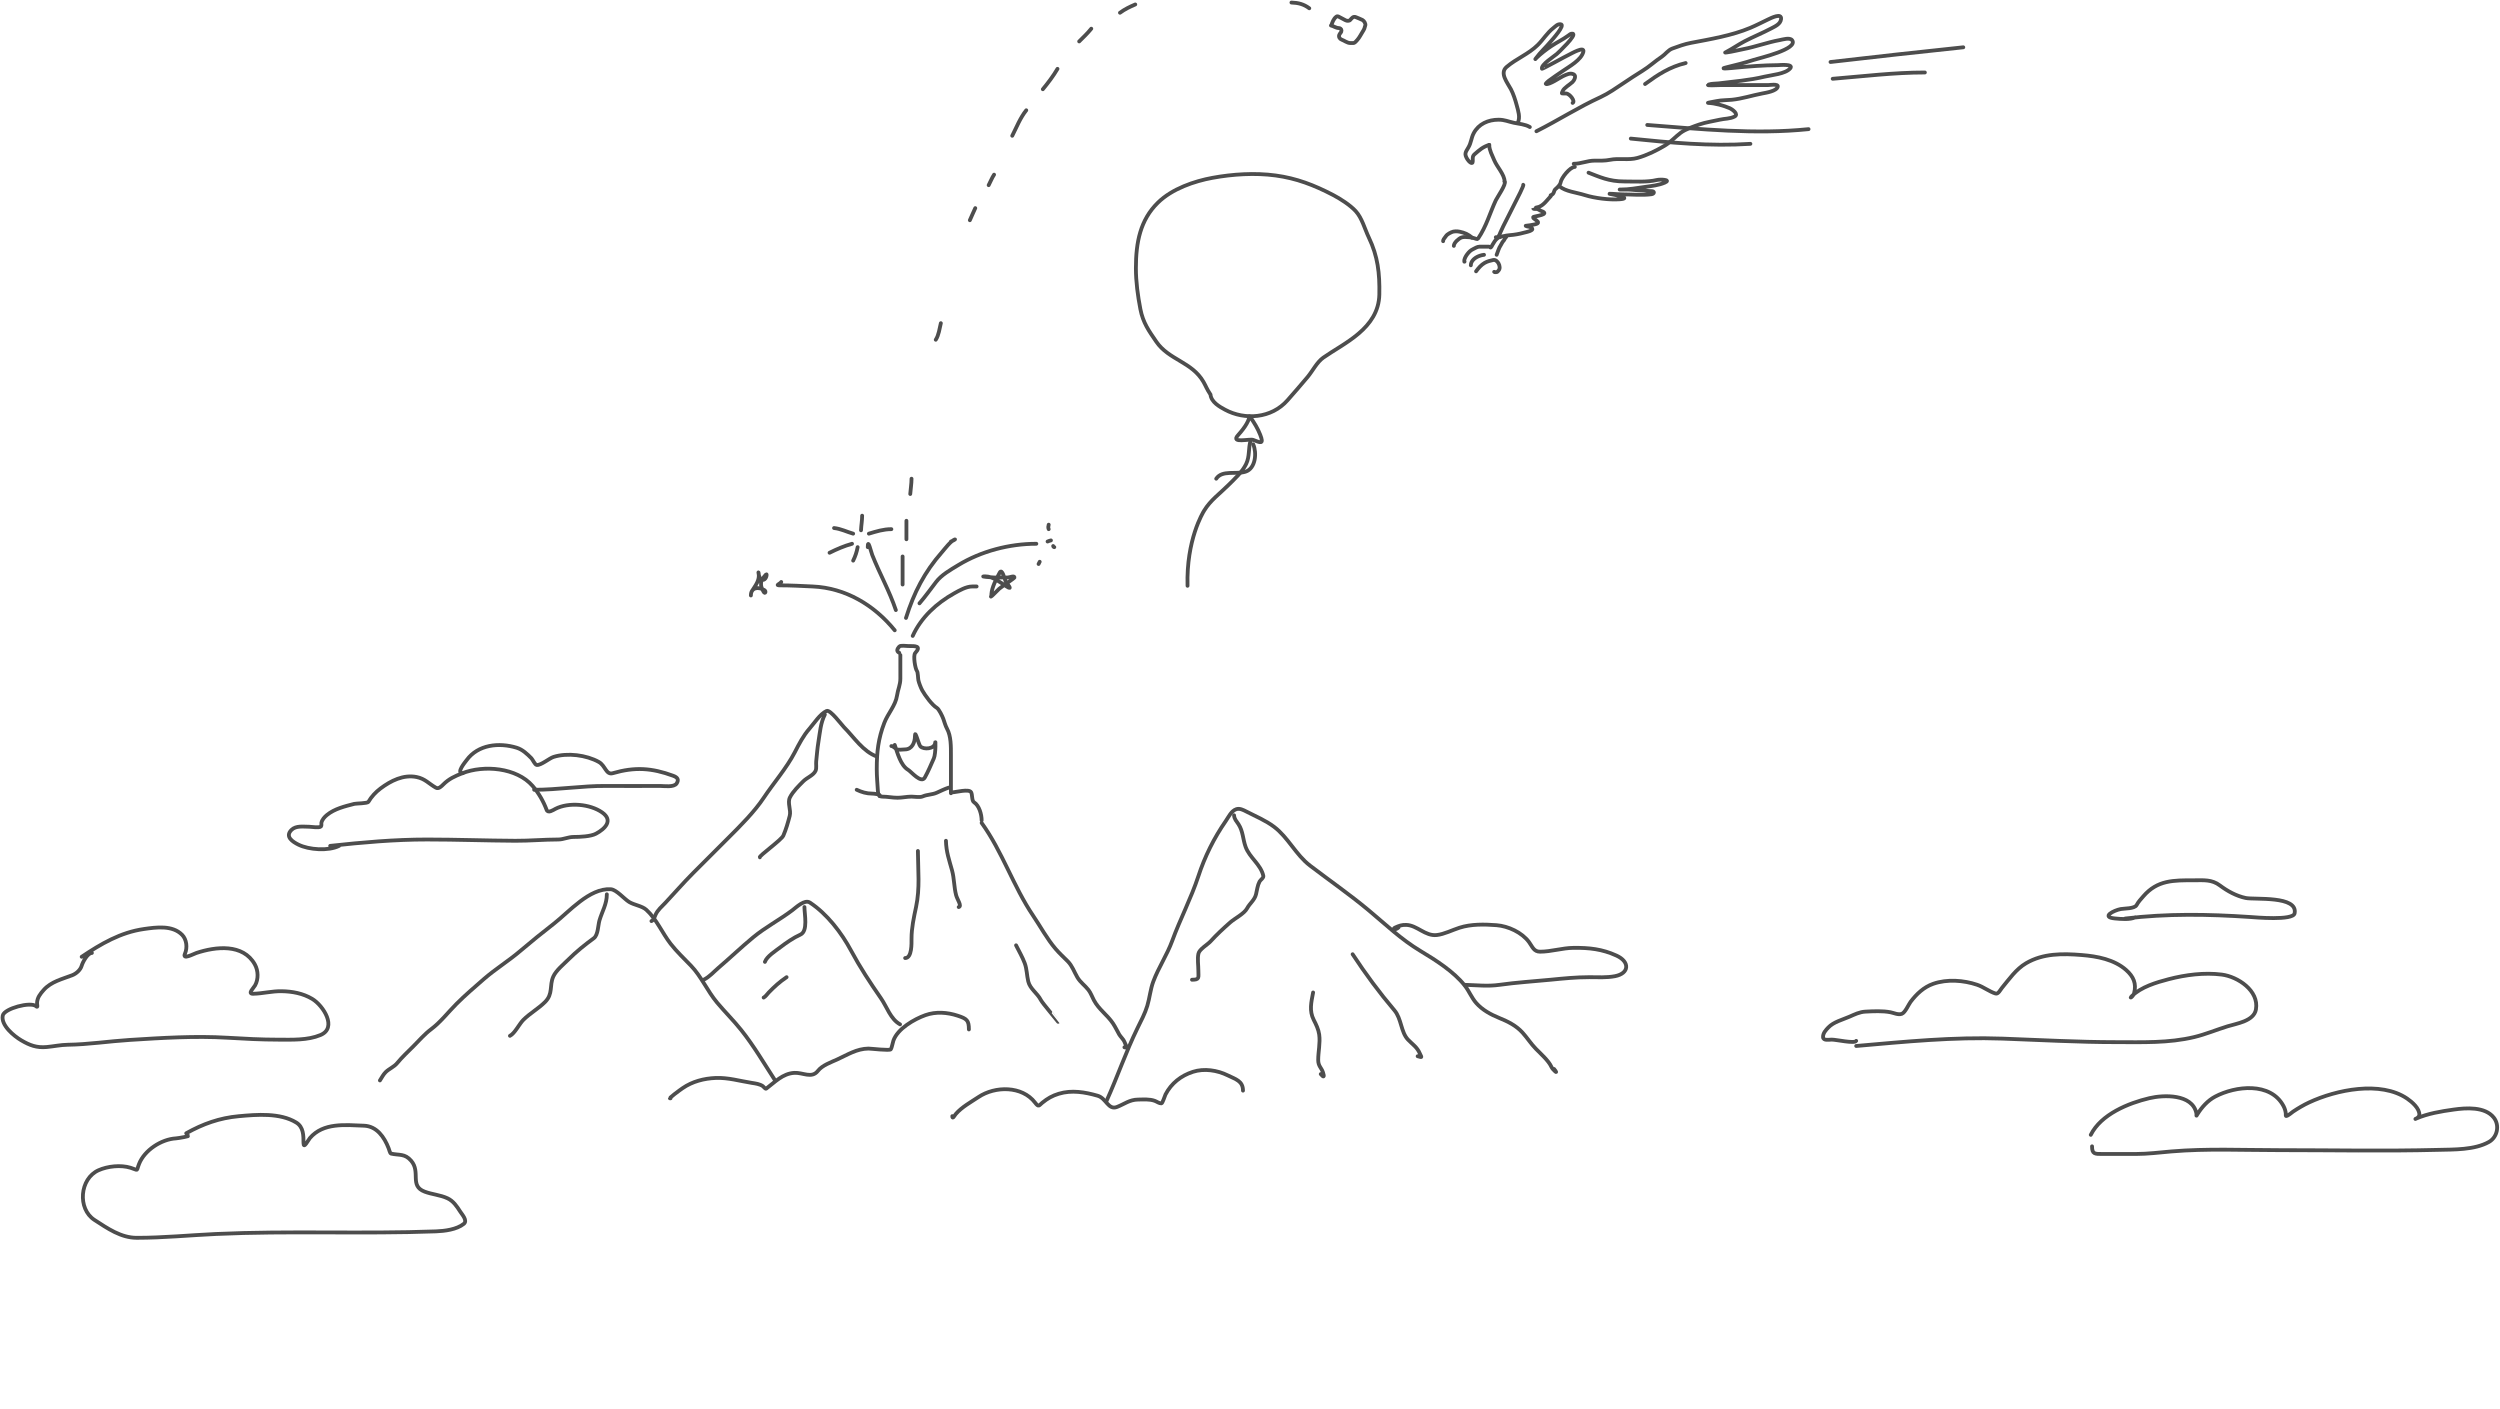 <?xml version="1.0" encoding="UTF-8" standalone="no"?>
<!DOCTYPE svg PUBLIC "-//W3C//DTD SVG 1.1//EN" "http://www.w3.org/Graphics/svg/1.1/DTD/svg11.dtd">
<svg width="100%" height="100%" viewBox="0 0 1961 1105" version="1.1" xmlns="http://www.w3.org/2000/svg" xmlns:xlink="http://www.w3.org/1999/xlink" xml:space="preserve" xmlns:serif="http://www.serif.com/" style="fill-rule:evenodd;clip-rule:evenodd;stroke-linecap:round;">
    <path d="M906.996,268.015C916.828,282.38 934.947,283.822 943.987,299.508C945.999,303 946.5,305 949.5,309.5C950.127,315.526 956.839,319.154 960.86,321.327L960.983,321.393C976.281,329.663 997.3,328.38 1009.97,313.92C1015.35,307.783 1020.63,301.782 1025.74,295.638C1029.66,290.93 1033.01,284.057 1037.96,280.559C1053.85,269.335 1081.38,257.84 1081.95,231.051C1082.31,214.307 1080.74,201.008 1073.73,186.347C1070.49,179.562 1068.35,170.977 1063.4,165.596C1058.92,160.727 1051.22,155.85 1045.74,152.985C1030.7,145.132 1016.89,139.854 1000.53,137.639C984.485,135.468 966.872,136.571 950.985,139.507C936.971,142.097 919.429,147.971 908.218,158.99C894.472,172.501 891,189.927 891,210.367C891,221.027 892.504,232.009 894.499,242.394C896.579,253.218 901.22,259.576 906.996,268.015Z" style="fill:none;fill-rule:nonzero;stroke:rgb(77,77,77);stroke-width:3px;"/>
    <path d="M980,326.5C979.718,331.304 974.039,338.103 971,341.5C965.094,348.101 980.293,344.003 983,345.056C988.778,347.303 991.567,348.837 988.5,341C986.474,335.822 983.91,331.865 981,327.5" style="fill:none;fill-rule:nonzero;stroke:rgb(77,77,77);stroke-width:3px;"/>
    <path d="M981,345.5C979.029,351.905 980.442,357.731 977.444,364C974.473,370.213 968.33,375.725 963.555,380.5C956.852,387.204 949.601,392.244 944.555,400.5C943.436,402.332 930.5,423.5 931.5,459.5" style="fill:none;fill-rule:nonzero;stroke:rgb(77,77,77);stroke-width:3px;"/>
    <path d="M983,348.5C985.986,355.218 984.917,367.509 976.944,370C969.472,372.335 958.669,368.496 954,375.5" style="fill:none;fill-rule:nonzero;stroke:rgb(77,77,77);stroke-width:3px;"/>
    <path d="M706.237,513.804L706.237,532.315C706.237,537.267 704.315,540.82 703.641,545.537C702.531,553.312 696.473,559.679 693.7,566.888C688.901,579.366 687.726,589.787 687.726,603.274C687.726,609.203 688.288,614.707 688.607,620.463C688.76,623.207 689.474,624.87 692.133,624.87C696.232,624.87 699.957,625.752 704.033,625.752C707.741,625.752 711.251,624.87 715.003,624.87C717.51,624.87 721.59,625.686 723.867,624.674C727.239,623.175 731.273,623.405 734.836,621.785C737.866,620.408 741.016,618.86 744.141,617.819" style="fill:none;fill-rule:nonzero;stroke:rgb(77,77,77);stroke-width:3px;"/>
    <path d="M745.904,622.226L745.904,592.256C745.904,585.703 746.065,577.385 742.818,571.541C741.655,569.447 740.721,566.14 739.929,563.852C739.291,562.009 736.534,556.204 734.836,555.233C731.187,553.148 725.514,545.329 723.426,541.57C722.337,539.611 720.86,535.752 720.39,533.637C720.075,532.222 720.043,527.315 719.263,526.34C717.935,524.68 716.108,514.219 717.892,512.237C723.059,506.495 717.942,506.752 712.407,506.752C710.929,506.752 706.303,506.008 705.355,507.193C704.363,508.433 702.445,510.585 705.355,512.041" style="fill:none;fill-rule:nonzero;stroke:rgb(77,77,77);stroke-width:3px;"/>
    <path d="M701.83,584.322C703.937,590.41 706.349,600.347 712.408,603.911C714.692,605.254 722.625,614.94 725.434,609.885C728.127,605.038 730.263,599.9 732.486,594.9C734.163,591.127 733.838,578.439 733.563,582.559C733.222,587.673 724.407,588.176 721.908,585.399C720.469,583.8 717.696,571.818 717.696,577.27C717.696,582.141 715.596,587.848 709.763,587.848C708.284,587.848 703.659,588.592 702.711,587.407C701.919,586.416 699.662,584.965 699.185,585.204" style="fill:none;fill-rule:nonzero;stroke:rgb(77,77,77);stroke-width:3px;"/>
    <path d="M715.933,498.819C722.42,484.404 734.64,473.098 748.548,465.371C752.548,463.149 757.914,460.033 762.603,460.033C763.955,460.033 768.666,460.033 764.415,460.033" style="fill:none;fill-rule:nonzero;stroke:rgb(77,77,77);stroke-width:3px;"/>
    <path d="M710.645,484.715C716.941,464.746 725.084,448.799 738.95,433.001C741.15,430.495 745.572,424.486 748.891,423.158C749.942,422.738 747.002,424.499 745.904,424.774" style="fill:none;fill-rule:nonzero;stroke:rgb(77,77,77);stroke-width:3px;"/>
    <path d="M702.711,478.544C697.65,463.511 690.009,450.035 684.2,435.352C683.289,433.05 680.674,421.723 680.674,429.182" style="fill:none;fill-rule:nonzero;stroke:rgb(77,77,77);stroke-width:3px;"/>
    <path d="M701.83,494.411C685.695,474.589 663.274,461.177 637.531,460.033C628.966,459.653 620.493,459.152 611.919,459.152C607.707,459.152 611.651,458.231 612.8,456.507" style="fill:none;fill-rule:nonzero;stroke:rgb(77,77,77);stroke-width:3px;"/>
    <path d="M589.881,463.559C592.58,459.216 595.944,455.245 595.121,449.896C594.603,446.53 594.956,453.572 597.374,454.646C599.81,455.729 601.341,452.749 601.341,450.778C601.341,449.191 597.143,455.096 596.982,456.948C596.71,460.082 597.529,461.473 598.892,464.049C600.148,466.42 601.241,463.852 599.578,462.874C594.736,460.026 589,460.779 589,467.085" style="fill:none;fill-rule:nonzero;stroke:rgb(77,77,77);stroke-width:3px;"/>
    <path d="M777.637,466.204C778.044,460.507 781.502,454.122 784.199,449.113C786.033,445.708 787.898,453.893 788.656,455.577C789.652,457.791 795.28,463.691 789.488,459.984C784.661,456.895 778.852,452.1 772.887,452.1C767.181,452.1 778.032,452.982 779.596,452.982L790.37,452.982C792.165,452.982 795.756,451.186 795.756,452.982C795.756,453.503 784.812,460.819 783.807,461.796C782.597,462.975 774.141,471.676 778.519,466.204" style="fill:none;fill-rule:nonzero;stroke:rgb(77,77,77);stroke-width:3px;"/>
    <path d="M822.593,415.078C821.999,413.552 822.344,413.044 822.593,411.552" style="fill:none;fill-rule:nonzero;stroke:rgb(77,77,77);stroke-width:3px;"/>
    <path d="M827,429.182C826.188,429.08 826.416,428.895 826.118,428.3" style="fill:none;fill-rule:nonzero;stroke:rgb(77,77,77);stroke-width:3px;"/>
    <path d="M814.659,442.404L815.541,440.641" style="fill:none;fill-rule:nonzero;stroke:rgb(77,77,77);stroke-width:3px;"/>
    <path d="M821.711,424.774C822.622,424.345 823.405,424.13 824.356,423.893" style="fill:none;fill-rule:nonzero;stroke:rgb(77,77,77);stroke-width:3px;"/>
    <path d="M681.556,418.604C687.513,416.822 692.991,415.078 699.185,415.078" style="fill:none;fill-rule:nonzero;stroke:rgb(77,77,77);stroke-width:3px;"/>
    <path d="M675.385,415.959C675.528,412.1 676.267,408.396 676.267,404.5" style="fill:none;fill-rule:nonzero;stroke:rgb(77,77,77);stroke-width:3px;"/>
    <path d="M669.215,418.604C664.006,417.115 659.704,414.804 654.23,414.196" style="fill:none;fill-rule:nonzero;stroke:rgb(77,77,77);stroke-width:3px;"/>
    <path d="M668.333,426.537C662.238,428.23 656.335,430.773 650.704,433.589" style="fill:none;fill-rule:nonzero;stroke:rgb(77,77,77);stroke-width:3px;"/>
    <path d="M672.741,429.181C672.009,432.987 670.941,436.307 669.215,439.759" style="fill:none;fill-rule:nonzero;stroke:rgb(77,77,77);stroke-width:3px;"/>
    <path d="M812.896,426.537C791.811,426.537 769.738,432.265 751.633,443.285C745.606,446.954 738.549,450.884 734.249,456.507C729.89,462.207 725.934,467.759 721.222,473.256" style="fill:none;fill-rule:nonzero;stroke:rgb(77,77,77);stroke-width:3px;"/>
    <path d="M868,863.5C876.49,844.742 883.198,824.949 892.222,806.5C895.042,800.735 898.08,795.12 899.944,788.945C901.813,782.755 902.361,776.058 904.611,770C908.737,758.893 915.428,749.098 919.5,737.945C925.75,720.825 934.328,704.585 940,687.278C945.082,671.771 952.24,657.376 961.5,644C963.709,640.81 965.791,636.051 969.778,634.722C972.43,633.838 975.34,635.383 977.611,636.556C984.93,640.333 992.782,643.563 999.389,648.556C1010.52,656.968 1016.36,670.416 1027.61,679C1042.78,690.569 1058.55,701.521 1073.22,713.722C1086.93,725.127 1098.86,736.73 1114.22,745.945C1125.98,753 1140.4,762.124 1149,773.111C1152.39,777.439 1154.32,782.691 1158,786.833C1162.82,792.265 1169.38,795.802 1176,798.5C1182.86,801.294 1189.3,804.463 1194.33,810.056C1198.03,814.167 1200.88,818.736 1204.78,822.722C1208.5,826.523 1214.8,832.05 1217,837C1217.88,838.974 1223.23,843.784 1219,838.5" style="fill:none;fill-rule:nonzero;stroke:rgb(77,77,77);stroke-width:3px;"/>
    <path d="M706,803.5C698.529,799.425 695.731,789.849 691.056,783.111C682.67,771.026 674.547,758.699 667.611,745.722C660.147,731.758 648.73,716.776 635.222,707.944C631.145,705.278 624.303,711.863 621.556,713.944C611.502,721.561 600.408,727.256 590.611,735.389C581.405,743.031 572.76,751.282 563.667,759.055C559.795,762.365 556.576,766.212 552,768.5" style="fill:none;fill-rule:nonzero;stroke:rgb(77,77,77);stroke-width:3px;"/>
    <path d="M608,847.5C599.368,834.205 591.337,820.419 581.444,808C575.473,800.503 568.607,793.742 562.444,786.389C554.904,777.392 550.072,765.871 542,757.5C536.607,751.907 530.761,746.399 526,740.278C519.451,731.857 514.944,720.81 506.944,713.611C503.575,710.578 497.498,709.934 493.5,707.5C489.624,705.141 483.485,697.749 479,697.5C462.256,696.57 446.485,715.146 434.5,724.5C425.483,731.538 416.649,738.631 407.944,746.056C398.8,753.855 388.55,760.118 379.5,768C372.194,774.363 364.909,780.591 358.056,787.444C351.544,793.956 345.603,801.742 338.222,807.278C332.959,811.225 328.837,816.108 324.222,820.722C319.944,825 315.336,829.256 311.5,833.944C309.086,836.895 305.14,838.36 302.5,841C300.591,842.909 299.478,845.283 298,847.5" style="fill:none;fill-rule:nonzero;stroke:rgb(77,77,77);stroke-width:3px;"/>
    <path d="M1456,820.465C1494.34,817.115 1532.23,813.288 1570.78,814.687C1600.54,815.767 1630.1,817.465 1659.89,817.465C1680.5,817.465 1700.95,818.317 1721.17,813.465C1730.09,811.324 1738.58,807.719 1747.34,805.021C1754.41,802.842 1767.95,800.985 1769.56,791.799C1772.14,777.043 1755.2,766.04 1742.78,764.465C1729.06,762.725 1714.43,764.62 1701.11,768.076C1691.59,770.55 1679.44,774.139 1672.22,781.354C1669.74,783.84 1673.28,781.797 1674,779.021C1675.95,771.538 1673.54,766.026 1667.78,760.91C1658.42,752.591 1644.98,750.105 1632.95,749.132C1617.92,747.916 1602.61,747.705 1589.22,755.576C1581.37,760.195 1575.94,768.116 1570.22,775.021C1569.24,776.214 1567.38,779.966 1565.39,779.354C1560.38,777.813 1555.95,774.175 1550.89,772.465C1540.24,768.866 1527.22,767.926 1516.45,771.687C1508.98,774.294 1503.29,779.72 1498.61,785.91C1497.07,787.956 1494.45,794.255 1491.78,795.243C1489.01,796.27 1485.56,794.54 1482.89,794.021C1476.65,792.808 1469.54,793.205 1463.22,793.521C1458.73,793.745 1454.83,795.688 1450.78,797.465C1445.32,799.861 1438.34,801.548 1434.11,805.965C1432.15,808.023 1429.91,810.438 1430,813.465C1430.09,816.532 1434.67,815.465 1436.78,815.465C1440.47,815.465 1454.83,818.804 1456,816.465" style="fill:none;fill-rule:nonzero;stroke:rgb(77,77,77);stroke-width:3px;"/>
    <path d="M975,855.5C975,847.911 969.306,846.608 963,843.5C954.873,839.494 944.577,837.898 935.778,840.722C926.389,843.736 918.778,849.726 914.222,858.5C913.739,859.43 911.891,865.5 911,865.5C909.156,865.5 907.45,864.105 905.778,863.5C901.684,862.019 896.94,862.447 892.667,862.5C886.006,862.583 882.059,865.985 876.222,868.278C869.225,871.027 867.802,861.443 861,859.5C851.043,856.655 840.623,854.863 830.5,857.944C825.425,859.489 821.732,861.583 817.556,865C814.881,867.188 814.83,868.731 811.944,864.944C801.73,851.539 780.563,851.829 767.556,860.5C761.683,864.415 754.267,868.453 749.667,873.889C748.814,874.897 747,878.433 747,875.5" style="fill:none;fill-rule:nonzero;stroke:rgb(77,77,77);stroke-width:3px;"/>
    <path d="M760,807.5C760,800.327 758.406,799.087 751.222,796.722C743.102,794.05 734.032,793.37 725.889,796.278C717.217,799.375 704.026,806.893 700.778,816.278C700.163,818.054 699.61,821.64 698.778,823.056C698.043,824.305 683.038,822.477 681.222,822.5C671.993,822.615 664.831,827.335 656.667,831.056C651.773,833.286 644.964,835.618 641.555,840C636.703,846.239 629.781,841.132 623,841.556C613.866,842.126 607.744,848.886 601,853.944C600.403,854.392 598.858,852.325 598.389,852C595.926,850.295 592.705,849.898 589.833,849.444C580.368,847.95 571.057,845.161 561.389,845.556C552.21,845.93 543.073,848.294 535.444,853.556C533.892,854.626 522.913,862.529 526,861.5" style="fill:none;fill-rule:nonzero;stroke:rgb(77,77,77);stroke-width:3px;"/>
    <path d="M1030,778.5C1028.56,786.15 1026.84,792.839 1030.5,800C1032.37,803.663 1034.21,807.374 1034.78,811.5C1035.7,818.26 1034,824.793 1034,831.5C1034,836.312 1036.47,837.341 1037.78,841.278C1038.98,844.871 1038.33,845.414 1036,842.5" style="fill:none;fill-rule:nonzero;stroke:rgb(77,77,77);stroke-width:3px;"/>
    <path d="M688,593.5C676.9,589.536 670.116,578.505 662.056,570.444C660.236,568.625 651.211,556.364 648.389,557.667C643.148,560.085 638.681,567.293 635,571.5C630.05,577.158 626.867,583.439 623.444,590.056C617.01,602.496 606.821,614.157 599,625.889C591.734,636.789 581.033,647.467 571.778,656.722C562.384,666.116 552.947,675.553 543.556,684.944C536.057,692.443 529.18,700.453 522,708.056C519.278,710.937 515.863,713.808 514.222,717.5C513.358,719.446 513.043,721.479 511,722.5" style="fill:none;fill-rule:nonzero;stroke:rgb(77,77,77);stroke-width:3px;"/>
    <path d="M476,701.5C476,709.166 472.38,714.723 470.222,721.944C469.11,725.665 469.199,733.444 465.778,735.944C458.895,740.974 452.047,746.453 446,752.5C442.34,756.16 436.144,761.175 434,766C430.78,773.244 434.045,779.455 427.5,786C422.291,791.209 415.71,794.79 410.5,800C407.284,803.216 403.789,810.606 400,812.5" style="fill:none;fill-rule:nonzero;stroke:rgb(77,77,77);stroke-width:3px;"/>
    <path d="M968,639.5C968.169,642.549 969.912,644.112 971.5,646.556C975.07,652.048 974.873,658.276 977.056,664.278C980.155,672.801 988.939,677.976 990.944,687C991.315,688.668 988.721,690.134 988,691.5C986.338,694.649 986.072,698.103 985.222,701.5C984.075,706.087 980.256,708.658 978.222,712.5C975.992,716.712 968.45,720.462 964.944,723.556C959.526,728.336 954.373,733.1 949.5,738.444C947.202,740.965 940.827,744.528 940.056,748C939.156,752.047 940,757.186 940,761.278C940,766.92 941.146,768.5 935,768.5" style="fill:none;fill-rule:nonzero;stroke:rgb(77,77,77);stroke-width:3px;"/>
    <path d="M631,711.5C631,717.138 633.971,730.349 627.833,733.111C622.295,735.603 616.867,739.384 612.056,743.056C608.513,745.759 601.428,750.215 600,754.5" style="fill:none;fill-rule:nonzero;stroke:rgb(77,77,77);stroke-width:3px;"/>
    <path d="M617,766.5C611.417,770.272 607.525,773.842 603,778.5C601.732,779.805 600.498,781.751 599,782.5" style="fill:none;fill-rule:nonzero;stroke:rgb(77,77,77);stroke-width:3px;"/>
    <path d="M647,560.5C643.612,567.276 643.215,574.358 642,581.722C641.152,586.866 640.747,592.092 640.222,597.278C640.008,599.395 640.62,602.499 639.778,604.5C638.274,608.072 632.961,609.984 630.222,612.722C626.602,616.343 621.916,620.89 619.611,625.5C617.47,629.782 620.663,635.299 619.445,640C618.132,645.063 616.538,650.66 614.445,655.444C612.938,658.889 595.054,671.554 596,672.5" style="fill:none;fill-rule:nonzero;stroke:rgb(77,77,77);stroke-width:3px;"/>
    <path d="M672,619.5C675.871,621.334 679.748,622.5 684,622.5C685.277,622.5 691.484,623.016 690,624.5" style="fill:none;fill-rule:nonzero;stroke:rgb(77,77,77);stroke-width:3px;"/>
    <path d="M747,621.5C749.546,621.5 760.206,618.53 761.778,621.5C762.796,623.424 762.204,628.155 764,629.278C768.14,631.865 770,638.964 770,643.5" style="fill:none;fill-rule:nonzero;stroke:rgb(77,77,77);stroke-width:3px;"/>
    <path d="M797,741.5C799.299,746.099 801.969,750.676 803.778,755.5C805.545,760.213 805.397,765.034 806.556,769.833C807.984,775.752 813.791,779.083 816.5,784.5C817.686,786.873 830.087,801.413 830,801.5" style="fill:none;fill-rule:nonzero;stroke:rgb(77,77,77);stroke-width:3px;"/>
    <path d="M1667,720.5C1699.66,716.561 1732.03,717.076 1764.78,719.278C1768.7,719.541 1798.72,722.296 1799.89,716.444C1802.7,702.366 1768.47,705.833 1761.56,704.389C1754.22,702.856 1747.21,698.989 1741.22,694.5C1734.9,689.756 1728.62,690.5 1721,690.5C1704.95,690.5 1692.3,690.213 1681.22,703.056C1679.17,705.431 1677.43,707.214 1675.94,709.944C1674.36,712.858 1666.24,712.538 1663.5,713.056C1658.1,714.077 1647.63,719.411 1659,720.444C1663.52,720.855 1670.85,721.574 1675,719.5" style="fill:none;fill-rule:nonzero;stroke:rgb(77,77,77);stroke-width:3px;"/>
    <path d="M1149,772.5C1158.29,772.744 1166.87,773.825 1176.22,772.5C1189.52,770.617 1202.91,769.804 1216.28,768.5C1226.43,767.509 1236.25,766.5 1246.5,766.5C1253.24,766.5 1260.14,766.994 1266.78,765.722C1278.07,763.559 1278.6,754.401 1267.94,749.556C1256.66,744.426 1246.63,743.365 1234.22,743.5C1225.36,743.596 1216.77,746.5 1208,746.5C1203.09,746.5 1202.04,742.629 1199.39,739C1193.87,731.437 1183.03,726.42 1173.89,725.722C1164.36,724.995 1153.97,724.771 1144.78,727.722C1139.23,729.502 1132.81,732.799 1127,733.444C1117.87,734.458 1111.68,725.741 1103,725.5C1099.53,725.404 1097.59,726.128 1094.5,727.5C1091.5,728.834 1094.63,729.865 1097,727.5" style="fill:none;fill-rule:nonzero;stroke:rgb(77,77,77);stroke-width:3px;"/>
    <path d="M770,645.5C786.237,667.982 794.854,695.263 810.389,718.278C816.228,726.928 821.211,736.314 828,744.278C830.931,747.717 834.307,750.807 837.5,754C841.1,757.6 842.507,762.223 845.056,766.556C847.455,770.635 850.983,772.906 853.778,776.5C855.607,778.852 856.662,781.943 858.056,784.556C861.967,791.889 868.559,796.061 873,802.722C874.801,805.424 876.321,808.659 877.944,811.5C878.732,812.878 881.581,815.782 881.944,817.056C882.551,819.18 885.437,822.646 882,821.5" style="fill:none;fill-rule:nonzero;stroke:rgb(77,77,77);stroke-width:3px;"/>
    <path d="M742,659.5C742.205,668.303 744.541,674.549 746.778,682.722C748.538,689.154 748.303,695.888 750,702.278C750.874,705.567 754.736,710.816 752,711.5" style="fill:none;fill-rule:nonzero;stroke:rgb(77,77,77);stroke-width:3px;"/>
    <path d="M720,667.5C720.1,682.735 721.691,696.62 718.556,711.444C716.827,719.617 715,727.906 715,736.278C715,739.876 715.408,751.5 710,751.5" style="fill:none;fill-rule:nonzero;stroke:rgb(77,77,77);stroke-width:3px;"/>
    <path d="M1061,748.5C1071.16,763.956 1081.85,778.453 1093.78,792.5C1099.44,799.169 1098.74,809.473 1104.44,815.5C1108.14,819.405 1111.58,821.27 1113.78,826.5C1115.02,829.451 1116.03,829.652 1112,828.5" style="fill:none;fill-rule:nonzero;stroke:rgb(77,77,77);stroke-width:3px;"/>
    <path d="M259,663.5C284.34,660.736 309.499,658.5 335,658.5C358.092,658.5 381.143,659.382 404.222,659.5C415.586,659.558 426.654,658.5 437.944,658.5C442.001,658.5 445.644,656.5 450,656.5C454.803,656.5 463.368,656.17 467.5,653.944C474.677,650.08 481.218,643.541 472.333,637.278C462.815,630.568 445.97,629.129 435.611,634.5C433.905,635.384 429.852,638.179 428.778,635.278C426.311,628.617 422.414,621.861 417.778,616.5C405.272,602.04 379.497,599.912 362.555,606.556C356.761,608.828 352.08,610.975 347.778,615.278C346.299,616.756 344.08,619.09 341.944,617.889C336.488,614.819 333.43,610.83 326.778,609.5C316.415,607.427 306.553,612.419 298.444,618.5C294.775,621.252 291.286,624.944 289,628.944C288.258,630.242 279.337,630.178 277.889,630.556C270.533,632.474 262.463,634.353 256.444,639.278C254.54,640.836 252.66,642.919 252.111,645.389C251.957,646.083 252.331,647.724 251.778,648.278C250.468,649.587 244.12,648.5 242.611,648.5C238.057,648.5 232.165,647.446 228.611,651C223.255,656.356 229.763,660.381 234,662.5C242.314,666.657 257.651,667.674 266,663.5" style="fill:none;fill-rule:nonzero;stroke:rgb(77,77,77);stroke-width:3px;"/>
    <path d="M419,619.5C437.807,619.5 456.513,616.346 475.444,616.5C489.593,616.615 503.677,616.5 517.778,616.5C520.856,616.5 528.743,617.756 530.778,614.5C532.597,611.59 531.673,609.842 528,608.5C511.193,602.359 498.027,601.46 480.667,606.5C475.352,608.043 474.902,600.605 469.778,597.722C459.967,592.204 445.013,590.35 434.222,593.722C430.926,594.752 424.307,600.423 421,600.056C419.627,599.903 417.771,595.73 416.889,594.833C413.537,591.426 409.884,587.913 405.222,586.5C391.463,582.331 375.035,583.915 366,596.278C364.782,597.944 357.517,606.5 363,606.5" style="fill:none;fill-rule:nonzero;stroke:rgb(77,77,77);stroke-width:3px;"/>
    <path d="M1044,20C1046.03,20.446 1048.02,22 1050.11,22C1051.18,22 1052.25,22.79 1052.25,23.875C1052.25,25.541 1051.15,25.836 1050.56,27.25C1049.88,28.852 1050.81,30.52 1052.31,31.055C1054.45,31.821 1056.8,33.75 1059.12,33.75L1061.5,33.75C1062.78,33.75 1063.95,32.13 1064.74,31.25C1066.41,29.363 1067.52,26.973 1068.86,24.861C1069.28,24.201 1069.91,23.182 1070.19,22.444C1070.48,21.708 1070.57,20.819 1070.88,20.139C1071.51,18.741 1069.97,16.306 1068.75,15.694C1067.07,14.853 1065.23,14.174 1063.5,13.444C1061.5,12.604 1060.31,14.24 1059.17,15.597C1058.34,16.576 1056.46,16.48 1055.38,15.875C1054.05,15.138 1052.61,14.377 1051.25,13.694C1050.17,13.157 1049.33,12.294 1048.19,13.111C1046.05,14.655 1045.03,17.647 1044.25,20" style="fill:none;fill-rule:nonzero;stroke:rgb(77,77,77);stroke-width:3px;"/>
    <path d="M708,436.5L708,458.5" style="fill:none;fill-rule:nonzero;stroke:rgb(77,77,77);stroke-width:3px;"/>
    <path d="M711,408.5L711,423" style="fill:none;fill-rule:nonzero;stroke:rgb(77,77,77);stroke-width:3px;"/>
    <path d="M714,387.5C714.277,383.525 715,379.469 715,375.5" style="fill:none;fill-rule:nonzero;stroke:rgb(77,77,77);stroke-width:3px;"/>
    <path d="M794,106.5C797.3,99.901 800.339,92.327 805,86.5" style="fill:none;fill-rule:nonzero;stroke:rgb(77,77,77);stroke-width:3px;"/>
    <path d="M818,70C822.169,64.938 826.192,59.672 829.5,54" style="fill:none;fill-rule:nonzero;stroke:rgb(77,77,77);stroke-width:3px;"/>
    <path d="M846.5,32.5C849.766,29.234 853.118,26.102 856,22.5" style="fill:none;fill-rule:nonzero;stroke:rgb(77,77,77);stroke-width:3px;"/>
    <path d="M878.5,10C882.343,7.174 886.163,5.359 890.5,3.5" style="fill:none;fill-rule:nonzero;stroke:rgb(77,77,77);stroke-width:3px;"/>
    <path d="M1013,2C1018.39,2.15 1022.71,3.282 1027,6.5" style="fill:none;fill-rule:nonzero;stroke:rgb(77,77,77);stroke-width:3px;"/>
    <path d="M760.75,172.75C762.258,169.621 763.447,166.357 765,163.25" style="fill:none;fill-rule:nonzero;stroke:rgb(77,77,77);stroke-width:3px;"/>
    <path d="M775.5,145.25C776.947,142.565 778.059,139.536 779.75,137" style="fill:none;fill-rule:nonzero;stroke:rgb(77,77,77);stroke-width:3px;"/>
    <path d="M738,253.5C736.943,257.666 736.416,262.876 734,266.5" style="fill:none;fill-rule:nonzero;stroke:rgb(77,77,77);stroke-width:3px;"/>
    <path d="M1175.9,185.259C1176.13,181.532 1196.21,145.583 1194.84,144.928" style="fill:none;fill-rule:nonzero;stroke:rgb(77,77,77);stroke-width:3px;"/>
    <path d="M1159.54,186.905C1165.96,177.444 1168.6,167.267 1173.32,157.091C1174.25,155.081 1181.86,144.046 1180.2,142.458" style="fill:none;fill-rule:nonzero;stroke:rgb(77,77,77);stroke-width:3px;"/>
    <path d="M1180.2,142.458C1180.2,136.935 1174.18,130.852 1172.03,125.585C1170.5,121.852 1168.15,117.716 1168.15,113.651" style="fill:none;fill-rule:nonzero;stroke:rgb(77,77,77);stroke-width:3px;"/>
    <path d="M1168.15,113.651C1163.19,115.169 1160.46,117.697 1156.77,120.875C1154.86,122.516 1155.24,123.964 1155.24,126.408C1155.24,129.869 1151.88,126.393 1150.94,124.808C1148.47,120.677 1149.43,119.631 1151.8,115.663C1154.06,111.879 1153.97,108.313 1155.91,104.597C1159.8,97.156 1167.38,93.897 1175.47,93.897C1180.25,93.897 1183.04,95.369 1187.52,96.32C1191.34,97.132 1196.66,97.529 1200,99.658" style="fill:none;fill-rule:nonzero;stroke:rgb(77,77,77);stroke-width:3px;"/>
    <path d="M1205.16,102.951C1222.19,94.381 1238.17,84.088 1255.52,76.155C1261.56,73.392 1268.06,68.819 1273.59,65.135C1278.44,61.909 1283.18,58.712 1288.18,55.669C1293.69,52.314 1298.2,48.008 1303.48,44.512C1306.32,42.633 1308.39,39.331 1311.71,38.11C1316.45,36.365 1321.35,34.583 1326.34,33.629C1341.87,30.66 1358.35,27.944 1372.96,21.832C1377.53,19.921 1382.27,17.452 1386.78,15.293C1389.43,14.028 1397.66,9.881 1397.07,14.973C1396.61,18.884 1392.48,20.631 1389.27,22.335C1382.49,25.939 1375.32,28.786 1368.52,32.349C1363.61,34.918 1359.09,38.11 1354.22,40.671C1353.25,41.182 1352.44,41.38 1354.41,41.128C1358.76,40.574 1363.07,39.379 1367.37,38.568C1377.07,36.738 1386.36,33.193 1396.01,31.434C1398.31,31.017 1403.98,29.209 1405.72,31.526C1410.93,38.443 1380.38,45.455 1375.59,46.981C1368.6,49.211 1361.61,51.056 1354.46,52.743C1346.56,54.604 1359.36,53.285 1361.15,53.109C1372.22,52.02 1383.4,51.173 1394.53,51.097C1395.4,51.091 1407.28,49.929 1404.29,53.566C1400.62,58.029 1389.35,58.865 1384.01,60.151C1372.33,62.965 1359.98,63.921 1348.05,65.409C1345.68,65.704 1342.57,65.489 1340.3,66.324C1337.3,67.43 1346.74,66.735 1349.96,66.735L1386.93,66.735C1387.9,66.735 1395.04,65.558 1394.48,67.97C1393.66,71.495 1385.1,72.777 1382.29,73.32C1374.3,74.862 1366.56,77.44 1358.43,78.258C1354.69,78.634 1350.35,78.512 1346.71,79.264C1345.06,79.605 1338.66,80.695 1339.83,80.728C1345.15,80.877 1352.15,82.82 1356.95,84.934C1358.62,85.675 1364.19,89.555 1360.58,91.428C1357.04,93.267 1352.74,93.007 1348.91,93.897C1343.72,95.105 1338.05,95.874 1333.04,97.601C1328.53,99.152 1322.09,101.36 1318.35,104.14C1314.01,107.372 1310.57,111.49 1305.44,114.474C1298.89,118.289 1291.8,121.83 1284.4,123.893C1277.47,125.827 1269.77,123.923 1262.84,125.357C1258.85,126.18 1254.85,125.997 1250.78,125.997C1245.05,125.997 1240.28,128.466 1234.43,128.466" style="fill:none;fill-rule:nonzero;stroke:rgb(77,77,77);stroke-width:3px;"/>
    <path d="M1190.53,96.366C1192.69,91.988 1190.82,86.798 1189.67,82.419C1188.64,78.492 1187.06,73.638 1185.18,70.027C1182.48,64.878 1176.08,57.426 1181.73,52.56C1189.37,45.984 1198.95,42.49 1206.22,35.275C1210.72,30.807 1213.45,25.871 1218.55,21.877C1220.46,20.385 1221.61,18.857 1224.1,18.997C1228.43,19.24 1217.32,31.439 1216.4,32.532C1212.66,36.999 1208.25,40.928 1204.83,45.655C1203.67,47.263 1204.64,45.923 1205.31,45.289C1208.77,41.981 1212.93,38.768 1216.93,36.098C1221.16,33.272 1225.83,31.038 1229.94,28.05C1231.03,27.256 1232.06,26.149 1233.57,26.404C1237.46,27.061 1222.16,41.447 1221.18,42.317C1219.05,44.228 1208.57,50.769 1209.52,53.932C1209.66,54.412 1228.52,43.871 1230.8,42.866C1231.98,42.343 1243.15,35.793 1241.99,40.58C1240.41,47.049 1230.87,52.193 1225.73,55.761C1222.1,58.274 1218.27,60.727 1214.78,63.397C1214.6,63.531 1212.04,65.662 1212.58,65.866C1215.1,66.832 1224.02,60.6 1226.11,59.693C1228.82,58.515 1231.59,56.886 1234.43,58.321C1236.67,59.456 1234.82,63.07 1233.57,64.266C1231.48,66.268 1226.97,68.794 1225.82,71.262C1224.47,74.179 1224.93,73.145 1228.4,73.32C1231.44,73.472 1235.9,79.613 1233.57,80.727" style="fill:none;fill-rule:nonzero;stroke:rgb(77,77,77);stroke-width:3px;"/>
    <path d="M1235.29,130.935C1231.52,130.935 1224.59,139.581 1224.1,143.281C1223.9,144.808 1221.44,147.293 1220.23,148.22C1218.44,149.585 1219.55,152.139 1216.35,153.158" style="fill:none;fill-rule:nonzero;stroke:rgb(77,77,77);stroke-width:3px;"/>
    <path d="M1246.05,135.462C1254.66,138.754 1261.93,142.333 1274.08,142.333C1282.24,142.333 1292.06,143.022 1299.52,141.207C1302.3,140.529 1311.33,140.921 1305.87,143.248C1300.94,145.349 1296.02,145.816 1290.27,146.627C1283.95,147.516 1277.88,148.668 1271.26,148.668C1267.91,148.668 1275.55,148.668 1276.39,148.668C1280.02,148.668 1283.27,149.301 1286.86,149.301C1289.92,149.301 1292.49,149.935 1295.47,149.935C1298.1,149.935 1297.75,151.997 1295.53,152.328C1288.71,153.348 1279.39,152.469 1272.35,152.469C1269.31,152.469 1258.62,151.431 1263.93,152.328C1266.51,152.762 1280.6,155.523 1270.61,156.304C1262.45,156.943 1250.78,155.417 1243.38,153.102C1236.12,150.827 1228.25,150.276 1223.24,146.162" style="fill:none;fill-rule:nonzero;stroke:rgb(77,77,77);stroke-width:3px;"/>
    <path d="M1216.35,153.981C1213.58,156.805 1211.22,160.555 1207.32,162.212C1206.76,162.449 1202.68,163.291 1202.68,163.447C1202.68,164.167 1205.09,163.824 1205.55,163.904C1206.72,164.109 1207.84,165.104 1208.99,165.505C1216.65,168.169 1203.76,169.636 1203.01,170.031C1200.3,171.47 1212.01,174.602 1203.06,176.159C1201.22,176.478 1199.26,176.924 1197.42,177.028C1194.86,177.172 1199.81,177.952 1200,178.034C1205.97,180.572 1196.72,182.108 1195.03,182.606C1192.07,183.475 1187.33,184.276 1184.51,184.435C1180.56,184.657 1177.33,186.082 1173.32,186.082" style="fill:none;fill-rule:nonzero;stroke:rgb(77,77,77);stroke-width:3px;"/>
    <path d="M1290.38,65.912C1300.47,58.518 1309.86,52.406 1322.23,49.45" style="fill:none;fill-rule:nonzero;stroke:rgb(77,77,77);stroke-width:3px;"/>
    <path d="M1158.68,187.522C1157.95,187.483 1157.22,187.132 1156.53,186.905C1155.2,186.465 1154,186.171 1152.57,186.093C1150.78,185.995 1148.04,185.649 1146.37,186.287C1144.18,187.124 1140.39,190.442 1140.39,192.872" style="fill:none;fill-rule:nonzero;stroke:rgb(77,77,77);stroke-width:3px;"/>
    <path d="M1176.54,185.876C1176.19,185.608 1175.95,185.372 1175.68,185.053" style="fill:none;fill-rule:nonzero;stroke:rgb(77,77,77);stroke-width:3px;"/>
    <path d="M1176.54,185.67C1174.7,186.743 1173.49,187.666 1172.35,189.374C1171.75,190.264 1171.15,191.206 1170.64,192.14C1170.27,192.817 1169.97,193.621 1169.34,194.107C1169.04,194.334 1168.84,193.924 1168.58,193.741C1168.03,193.354 1167.29,193.489 1166.65,193.489C1164.58,193.489 1162.52,193.458 1160.45,193.489C1158.72,193.516 1156.96,194.714 1155.46,195.433C1153.44,196.397 1152.25,197.663 1150.92,199.377C1149.93,200.666 1148.97,202.346 1148.62,203.938C1148.57,204.157 1148.51,205.749 1148.78,205.218" style="fill:none;fill-rule:nonzero;stroke:rgb(77,77,77);stroke-width:3px;"/>
    <path d="M1164.06,199.868C1160.35,200.327 1156.21,202.138 1154.39,205.435C1153.92,206.3 1153.73,207.134 1153.73,208.099C1153.73,208.692 1153.73,208.692 1153.73,208.099" style="fill:none;fill-rule:nonzero;stroke:rgb(77,77,77);stroke-width:3px;"/>
    <path d="M1157.82,212.832C1159.61,210.362 1161.87,207.707 1164.63,206.167C1166.6,205.06 1169.09,204.366 1171.33,203.938C1173.09,203.602 1174.68,205.16 1175.47,206.659C1176.4,208.432 1176.86,210.831 1175.3,212.374C1174.74,212.928 1174.6,213.449 1173.75,213.449C1173.28,213.449 1172.24,213.654 1172.03,213.243" style="fill:none;fill-rule:nonzero;stroke:rgb(77,77,77);stroke-width:3px;"/>
    <path d="M1173.96,199.868C1174.97,197.409 1175.65,194.569 1177.19,192.346C1177.89,191.334 1178.34,189.92 1179.23,189.065C1179.88,188.445 1180.06,187.709 1180.54,186.996C1180.64,186.844 1181.74,185.67 1181.49,185.67" style="fill:none;fill-rule:nonzero;stroke:rgb(77,77,77);stroke-width:3px;"/>
    <path d="M1154.59,186.493C1152.05,183.843 1148.67,182.538 1145.05,181.761C1143.07,181.334 1140.28,181.245 1138.43,182.195C1137.28,182.79 1136.23,183.236 1135.23,184.07C1134.35,184.8 1133.81,185.847 1133.09,186.71C1132.67,187.215 1132.25,187.882 1132.05,188.505C1132,188.64 1132,189.419 1132,189.168" style="fill:none;fill-rule:nonzero;stroke:rgb(77,77,77);stroke-width:3px;"/>
    <path d="M1292.1,98.012C1334.08,101.261 1376.56,105.615 1418.63,101.305" style="fill:none;fill-rule:nonzero;stroke:rgb(77,77,77);stroke-width:3px;"/>
    <path d="M1279.19,108.712C1310.62,111.915 1341.46,114.909 1373.01,112.828" style="fill:none;fill-rule:nonzero;stroke:rgb(77,77,77);stroke-width:3px;"/>
    <path d="M1437.57,61.797C1461.59,59.839 1485.73,56.858 1509.87,56.858" style="fill:none;fill-rule:nonzero;stroke:rgb(77,77,77);stroke-width:3px;"/>
    <path d="M1435.85,48.627C1470.54,44.561 1505.26,40.795 1540,37.104" style="fill:none;fill-rule:nonzero;stroke:rgb(77,77,77);stroke-width:3px;"/>
    <path d="M1640,890.177C1648.07,874.037 1669.52,865.293 1686,861.399C1697.21,858.75 1719.46,858.005 1722.78,872.955C1723.27,875.151 1722.3,876.158 1723.67,873.955C1727.09,868.456 1731.81,863.225 1737.56,860.177C1753.43,851.76 1781.06,848.482 1791.17,867.566C1792.19,869.499 1792.84,871.556 1793,873.733C1793.01,873.876 1792.76,875.451 1793.28,875.399C1794.87,875.24 1797.56,872.69 1798.67,871.955C1802.71,869.259 1806.87,866.793 1811.28,864.733C1832.46,854.832 1867.37,847.536 1888.17,861.733C1891.76,864.187 1898.1,869.489 1897.72,874.566C1897.54,876.96 1893.22,878.295 1895,877.511C1904.26,873.437 1914.78,871.739 1924.72,870.344C1934.32,868.996 1949.18,867.881 1956.11,876.622C1960.92,882.688 1958.92,892.018 1952.33,895.733C1941.03,902.11 1924.78,901.633 1912.33,901.955C1870.75,903.03 1829.05,902.177 1787.44,902.177C1759.51,902.177 1731.19,900.832 1703.33,903.177C1694,903.963 1684.81,905.177 1675.44,905.177L1649,905.177C1643.28,905.177 1641,905.332 1641,899.177" style="fill:none;fill-rule:nonzero;stroke:rgb(77,77,77);stroke-width:3px;"/>
    <path d="M64.073,750.506C79.215,740.346 94.577,731.339 112.851,728.729C122.552,727.343 135.228,725.54 142.851,733.284C146.436,736.926 147.131,743.431 145.073,748.062C142.789,753.201 151.621,748.324 154.073,747.506C169.025,742.522 190.715,739.962 199.906,756.506C202.63,761.409 202.816,768.054 200.073,772.951C198.947,774.961 193.932,779.591 198.518,779.506C206.014,779.367 213.207,777.379 220.851,777.506C229.249,777.646 237.568,779.16 244.851,783.506C253.61,788.734 264.822,806.262 251.351,811.895C241.237,816.125 229.082,815.506 218.351,815.506C205.049,815.506 191.793,814.806 178.518,814.006C152.988,812.468 127.125,814.115 101.629,815.729C85.341,816.759 69.394,819.28 53.073,819.506C47.562,819.583 42.11,820.786 36.629,821.284C28.751,822 23.334,819.961 16.629,816.006C11.099,812.745 0.473,804.206 2.184,796.506C3.39,791.083 24.093,785.502 28.295,789.284C29.921,790.747 29.039,788.216 29.073,786.729C29.168,782.549 31.618,779.533 34.295,776.506C40.046,770.006 48.883,767.964 56.573,765.006C59.75,763.784 63.117,760.852 64.073,757.506C64.837,754.832 68.657,747.506 72.073,747.506" style="fill:none;fill-rule:nonzero;stroke:rgb(77,77,77);stroke-width:3px;"/>
    <path d="M146.068,888.939C159.22,881.566 172.177,876.938 187.29,875.55C201.37,874.257 219.639,872.746 232.346,880.495C238.099,884.003 238.068,890.666 238.068,896.717C238.068,901.663 241.898,894.089 243.068,892.717C253.551,880.419 270.75,882.438 285.512,882.995C295.515,883.372 301.46,891.913 304.846,900.717C305.139,901.479 305.967,904.725 306.679,904.883C313.228,906.339 317.495,904.674 322.512,910.495C330.186,919.396 321.035,930.141 333.068,934.717C338.93,936.946 345.292,937.27 351.012,939.939C355.617,942.088 358.319,946.175 361.012,950.383C362.534,952.76 366.936,957.478 363.79,959.995C358.217,964.453 348.801,965.63 341.957,965.883C284.49,968.012 226.863,965.297 169.401,967.939C148.586,968.896 128.152,970.939 107.29,970.939C94.878,970.939 84.403,963.59 74.124,956.939C60.598,948.187 62.49,924.537 77.29,917.939C84.516,914.718 94.756,913.642 102.401,915.995C109.104,918.057 106.638,919.097 109.124,912.883C113.395,902.204 126.519,893.581 138.068,892.939C139.954,892.834 150.523,890.939 147.068,890.939" style="fill:none;fill-rule:nonzero;stroke:rgb(77,77,77);stroke-width:3px;"/>
</svg>
